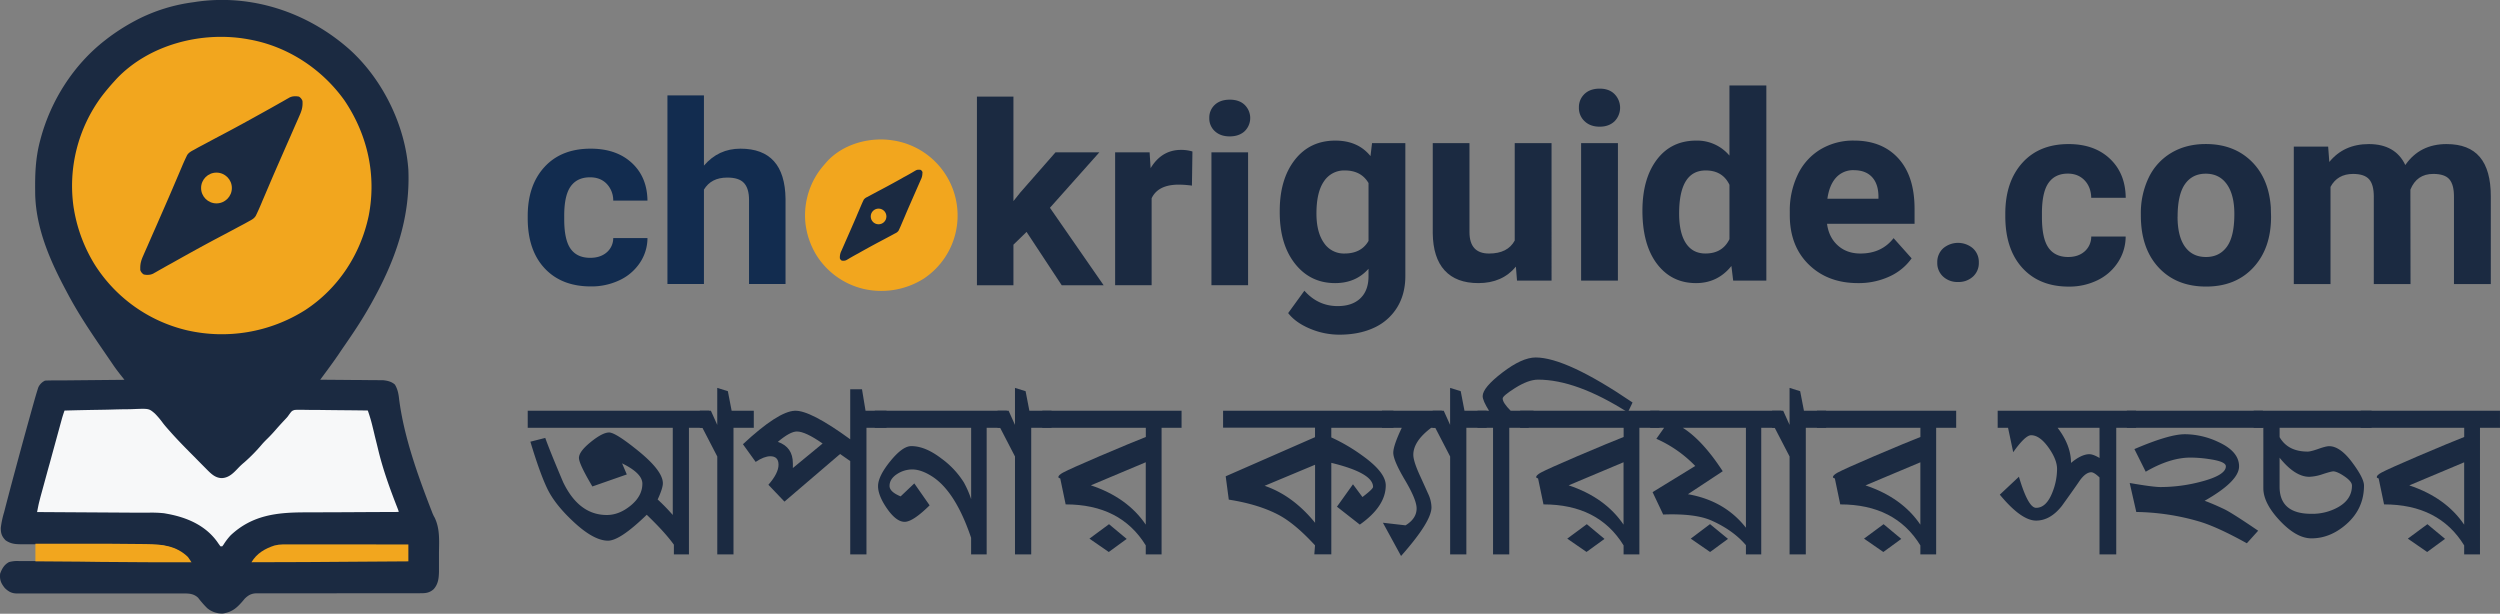 <svg id="Layer_1" data-name="Layer 1" xmlns="http://www.w3.org/2000/svg" viewBox="0 0 1849.05 453.94"><rect x="0" y="0" width="1849.05" height="453.94" fill="#808080" stroke="none"/><defs><style>.cls-1{fill:#1b2a41;}.cls-2{fill:#f2a61e;}.cls-3{fill:#f7f8f9;}.cls-4{fill:#122c4f;}</style></defs><path class="cls-1" d="M535.14,352v93.63H524v-7.15q-6.63-9.24-20.08-22.14-19.74,19.17-28.64,19.17-10.65,0-25.85-14.29-13.44-12.56-19-24.06t-12.57-34.87l11-2.79q3.48,9.77,13.25,32.78,11.68,24.22,32.25,24.23,9.24,0,17.79-7.06t8.54-16.13q0-7.66-15-15l3.48,8.19-25.45,8.9q-9.93-16.74-9.94-21.1,0-4.71,8.72-11.77t13.6-7.06q4.71,0,21.27,13.39,18.48,14.94,18.48,24.16c0,2.44-1.28,6.43-3.84,12a144.79,144.79,0,0,1,11.16,11.47V352H415.89V339.41H550V352Z" transform="translate(-25.58 -35.61)"/><path class="cls-1" d="M568.09,352v93.63h-12v-72.4l-11-21.23h-1.92V339.41h8.2l4.7,10.46V322.5l7.85,2.44,2.79,14.47h16.39V352Z" transform="translate(-25.58 -35.61)"/><path class="cls-1" d="M666.43,352v93.63h-12v-69l-7.5-5.23-41.15,35.21L593.9,394.16q7.49-8.55,7.49-14.83t-6.1-6.27q-4.53,0-10.81,4.18l-9.41-13.08q26-24.23,38.35-24.75,11.34-.53,41,21.1v-37h8.71l2.62,15.87h15.51V352ZM615,354.75q-5.06,0-14.12,7.67Q612,366.26,612,378.29v3.48l22-18.13Q621.27,354.75,615,354.75Z" transform="translate(-25.58 -35.61)"/><path class="cls-1" d="M755.34,352v93.63H743.83V433.35q-11.64-34.44-29-45.46-8-5.07-14.6-5.07A20.52,20.52,0,0,0,689.42,386q-5.91,3.69-5.91,9,0,4.4,8.2,7.74l10.11-9.59,11.33,16.21q-12.39,12.21-18.48,12.21-6.27,0-13.25-10.12Q675,402,675,395.2q0-7.32,9.06-18.48t15.52-11.16q10.29,0,22.14,9.07a63.55,63.55,0,0,1,16.74,17.78,72.17,72.17,0,0,1,5.4,12.38V352h-71.3V339.41h97.63V352Z" transform="translate(-25.58 -35.61)"/><path class="cls-1" d="M788.29,352v93.63h-12v-72.4l-11-21.23h-1.91V339.41h8.19l4.71,10.46V322.5l7.85,2.44,2.79,14.47h16.38V352Z" transform="translate(-25.58 -35.61)"/><path class="cls-1" d="M884.71,352v93.63H873V439q-18.59-30.33-59.24-30.33l-4-19.18c-.93-.23-1.4-.58-1.4-1.05q0-1.39,3.49-3.31,5.22-2.79,27.2-12.21,24.59-10.45,34-14.11V352H796.49V339.41h103V352Zm-39.06,91.88L831.35,434l14.48-10.69,13.07,10.89ZM873,377.5l-40.59,17.07q27,9,40.59,29.05Z" transform="translate(-25.58 -35.61)"/><path class="cls-1" d="M1010.23,352v7.13a132,132,0,0,1,23.36,13.74q16.92,12.18,16.92,21.75,0,15.46-19.18,29l-16.91-13.25,11.85-16.57,7,9.42q7.85-5.93,7.84-7.5,0-10.28-30.86-17.78v67.65H997.68l.52-6.63q-14.58-15.85-26.53-22.32-14.94-8-37.26-11.5l-2.28-17.26,66.07-28.94v-7h-68V339.41h126V352Zm-12,27.34-37.3,15.58q20.85,7.14,37.3,27.34Z" transform="translate(-25.58 -35.61)"/><path class="cls-1" d="M1084.15,352q-13.25,9.93-13.25,20,0,4.51,4.54,14.61,2.25,4.88,6.79,15a24.27,24.27,0,0,1,2.1,9.22q0,10.62-22.5,36l-13.42-24.59,16.74,1.92q8.19-5,8.19-12.52,0-6.44-8.63-21t-8.63-20.18q0-5.22,6.28-18.44h-14.65V339.41H1092V352Z" transform="translate(-25.58 -35.61)"/><path class="cls-1" d="M1110.13,352v93.63h-12v-72.4l-11-21.23h-1.92V339.41h8.19l4.71,10.46V322.5l7.85,2.44,2.78,14.47h16.39V352Z" transform="translate(-25.58 -35.61)"/><path class="cls-1" d="M1229.56,340.63q-38-24.22-66.43-24.23-7.14,0-17.08,6.27-9.08,5.76-9.07,7.67,0,3.14,5.93,9.07h16.91L1156.16,352h-14.3v93.63h-12V352h-11.5V339.41h8.54q-4.71-7.5-4.71-10.81,0-6.27,14.56-17.43T1161.39,300q22.66,0,71.66,33.3Z" transform="translate(-25.58 -35.61)"/><path class="cls-1" d="M1238.1,352v93.63h-11.68V439q-18.59-30.33-59.25-30.33l-4-19.18q-1.41-.34-1.41-1.05c0-.93,1.17-2,3.49-3.31q5.23-2.79,27.2-12.21,24.58-10.45,34-14.11V352h-76.54V339.41h103V352ZM1199,443.84,1184.75,434l14.47-10.69,13.08,10.89Zm27.38-66.34-40.59,17.07q27,9,40.59,29.05Z" transform="translate(-25.58 -35.61)"/><path class="cls-1" d="M1328.23,352v93.63H1316.9v-6.8q-9.4-11-25.28-18.13-12-5.42-35.91-4.54l-7.85-16.56,31.56-19.35a91,91,0,0,0-28.77-20.1l5.75-8.15h-10.28V339.41h96.93V352Zm-11.33,0h-46.72q14.77,9.35,29.56,32.14l-25.74,17q27.15,4.71,42.9,24.78Zm-26.5,91.88L1276.1,434l14.24-10.74,13.31,10.92Z" transform="translate(-25.58 -35.61)"/><path class="cls-1" d="M1361.19,352v93.63h-12v-72.4l-11-21.23h-1.92V339.41h8.2l4.71,10.46V322.5l7.84,2.44,2.79,14.47h16.39V352Z" transform="translate(-25.58 -35.61)"/><path class="cls-1" d="M1457.6,352v93.63h-11.68V439q-18.59-30.33-59.25-30.33l-4-19.18q-1.41-.34-1.41-1.05c0-.93,1.17-2,3.49-3.31q5.23-2.79,27.2-12.21,24.58-10.45,34-14.11V352h-76.54V339.41h103V352Zm-39.06,91.88L1404.25,434l14.47-10.69,13.08,10.89Zm27.38-66.34-40.59,17.07q27,9,40.59,29.05Z" transform="translate(-25.58 -35.61)"/><path class="cls-1" d="M1590.8,352v93.63h-12.38V388.75c-2.67-2.56-4.71-3.84-6.1-3.84-2.68,0-5.46,2-8.37,5.93q-4.37,6.45-13.42,19-8.55,10.8-19,10.81-11,0-26.85-19.18l14.13-13.26q6.79,23,12.72,23,7.5,0,12-11.33a46.76,46.76,0,0,0,3.49-17.44q0-6.8-6.1-15.51-6.63-9.42-13.08-9.42-4.36,0-13.25,12.56L1510.77,352h-7.67V339.41h102.35V352Zm-12.38,0h-31q9.93,13,9.93,26,7.68-6.45,13.6-6.45,2.79,0,7.5,2.79Z" transform="translate(-25.58 -35.61)"/><path class="cls-1" d="M1598.65,352V339.41h100.6V352Zm88.74,85.43q-21.62-12-34.87-16a173.31,173.31,0,0,0-46.9-7.15l-4.88-21.44q17.25,3,22.84,3a117.53,117.53,0,0,0,30.69-4.18q17.6-4.71,17.6-11.16,0-3.48-11.68-5.23a95,95,0,0,0-14.47-1.22q-15.17,0-33.12,10.46l-8.37-16.74q25.62-11,37.31-11a58.43,58.43,0,0,1,24.76,5.75q15.33,7,15.34,18T1656.18,406q6.63,2.44,14.65,6.27,5.75,2.81,24.93,15.87Z" transform="translate(-25.58 -35.61)"/><path class="cls-1" d="M1711.62,352v6.91q6.11,10.69,20.75,10.7,2.27,0,7.93-2t7.93-2q8.37,0,17.61,12.73,8.21,11.16,8.2,16.39,0,17.26-13.25,28.76-11.86,10.31-25.63,10.29-11,0-23.28-13t-12.29-24.09V352h-7.15V339.41h87.18V352Zm39.58,32.26q-1.4,0-7.59,2a34.16,34.16,0,0,1-10,2q-10.63,0-22-14.12v21.45q0,20.06,23.54,20.05a39.08,39.08,0,0,0,19.7-4.88q10.29-5.76,10.29-16,0-3-5.41-6.72T1751.2,384.22Z" transform="translate(-25.58 -35.61)"/><path class="cls-1" d="M1859.82,352v93.63h-11.69V439q-18.59-30.33-59.25-30.33l-4-19.18c-.93-.23-1.4-.58-1.4-1.05q0-1.39,3.49-3.31,5.22-2.79,27.19-12.21,24.58-10.45,34-14.11V352h-76.54V339.41h103V352Zm-39.06,91.88-14.3-9.88,14.47-10.69L1834,434.16Zm27.37-66.34-40.59,17.07q27,9,40.59,29.05Z" transform="translate(-25.58 -35.61)"/><path class="cls-1" d="M284.18,72.26c24.43,22.06,41.19,56.14,43.44,89,1.47,36.69-10.16,68.16-28,99.78l-1,1.73c-5.65,10-12,19.44-18.52,28.87q-2.13,3.09-4.22,6.21c-2.95,4.31-6,8.53-9.11,12.73l-1.27,1.72-3.08,4.17h1.82l17,.14,8.76.08c2.82,0,5.64,0,8.46.07l3.22,0,4.53.05,2.59,0c3.23.34,6.43,1,8.89,3.3,2.15,3.68,2.69,7,3.14,11.23,3.61,27.34,13.36,54.62,23.23,80.28L345,414a25.54,25.54,0,0,0,2,4.33c4,8.2,3.38,16.91,3.26,25.87,0,1.77,0,3.53,0,5.29,0,2.12,0,4.25,0,6.38v2.36c-.08,4.89-.54,9.46-4,13.21-3.22,2.81-6,2.95-10,2.94H325.43l-8.23,0-13,0h-6.7l-30.3.06q-10.21,0-20.44,0c-3.6,0-7.2,0-10.81,0l-10.17,0H222c-1.7,0-3.39,0-5.09,0h-1.49c-3.89.06-6.19,1.36-8.92,4.05l-.87,1.07c-4.54,5.31-7.93,8.62-15.05,9.8a16.92,16.92,0,0,1-11.8-4,71.46,71.46,0,0,1-6.63-7.6c-3.07-2.92-6.42-3.24-10.47-3.2h-1.65c-1.81,0-3.63,0-5.45,0H142.27q-6.66,0-13.32,0-16.54,0-33.08,0-12.86,0-25.71,0H56.92l-8.23,0H44.87c-1.74,0-3.47,0-5.21,0l-1.53,0c-3.89-.05-6.15-1.31-8.93-3.95-2.86-3.53-4-6.16-3.51-10.74,1.3-3.6,3.09-6.73,6.59-8.54a22.73,22.73,0,0,1,7.3-.75h11l10.63,0h11.1l21,0q12,0,23.94,0l49.25.07c-5.34-6.77-12.45-10.24-20.87-11.74-1.89-.19-3.77-.24-5.66-.26l-1.65,0-5.43-.09-3.95-.08c-10.81-.19-21.61-.25-32.42-.29l-5.31,0-6.71,0H83.21q-7.56,0-15.1,0-6.14,0-12.27-.05l-6.41,0-7.08,0H40.26c-4.09-.05-7.26-.58-10.66-3-2.78-2.92-3.48-5.24-3.42-9.27a68.48,68.48,0,0,1,2.41-11.3l.72-2.77c.73-2.88,1.49-5.75,2.24-8.62.24-.89.47-1.78.7-2.67q2.25-8.53,4.56-17.07l1.13-4.19Q43.12,360,48.47,340.83l.57-2.06c.54-1.9,1.07-3.8,1.61-5.71l.46-1.65c.73-2.58,1.49-5.15,2.3-7.71l.44-1.42a10.1,10.1,0,0,1,5.09-5.17c1.85-.08,3.69-.12,5.54-.13l1.73,0,5.7,0,3.94-.05,10.39-.1,10.6-.1,20.8-.2-1-1.26c-2.64-3.27-5.18-6.55-7.53-10l-1.84-2.72-1-1.44-3.19-4.67c-9.66-14.06-19.14-28.06-27.17-43.13L74.69,251C62.62,228.52,52,204.33,51.59,178.42l0-1.59c-.16-12.52.3-24.25,3.46-36.45l.48-1.84c7.58-28.51,24.42-55,47.78-73.15l1.07-.84A149.34,149.34,0,0,1,125.46,51l1.35-.72a126.59,126.59,0,0,1,41.69-13l1.47-.23C211.5,30.78,253.14,44.69,284.18,72.26Z" transform="translate(-25.58 -35.61)"/><path class="cls-2" d="M51.77,437.76l23.44,0h10.9c14.75,0,29.49,0,44.24.22l3.85.05c11.33.14,21.86,1.24,30.39,9.56.88,1.29,1.76,2.59,2.61,3.91-22.32.08-44.63-.12-66.94-.29L84.36,451l-32.59-.24Z" transform="translate(-25.58 -35.61)"/><path class="cls-2" d="M209.59,64.74l1.28.23c28,5.27,53.09,21.89,69.55,45,17,25.29,23.73,55.12,17.86,85.22-6,28.5-22.48,53.76-47,69.78a115.27,115.27,0,0,1-87.4,14.93,110.81,110.81,0,0,1-68.26-48.63,113.55,113.55,0,0,1-15.2-40l-.4-2.33a111,111,0,0,1,20.56-81.78c3.1-4.08,6.41-8,9.84-11.75l1.19-1.33C135.94,68.31,175.45,58.35,209.59,64.74Z" transform="translate(-25.58 -35.61)"/><path class="cls-3" d="M73.29,339.28q12.24-.36,24.49-.54c3.79-.05,7.59-.12,11.38-.24s7.33-.18,11-.21c1.4,0,2.79-.05,4.18-.11,11.42-.45,11.42-.45,15.81,3.31a59,59,0,0,1,5.79,6.84c1.75,2.31,3.69,4.45,5.62,6.61l1.58,1.78c5.24,5.78,10.72,11.31,16.23,16.83l4.92,5,3.16,3.18,1.47,1.49c3.09,3.08,6.09,5.91,10.7,6,5.58-.23,9-4.18,12.67-8,1.27-1.3,2.58-2.49,4-3.66A124.47,124.47,0,0,0,219.54,364c1.3-1.47,2.67-2.84,4.07-4.21,2.18-2.16,4.23-4.37,6.23-6.7,2.45-2.81,5-5.54,7.55-8.26a14.51,14.51,0,0,0,1.73-2.19c2.31-3.14,2.31-3.14,4.31-3.81a30.84,30.84,0,0,1,4.3-.1h1.64c1.77,0,3.55,0,5.33.08l3.71,0q4.88,0,9.75.11c3.32,0,6.63.07,9.95.09q9.76.07,19.51.22c1.21,3.5,2.3,7,3.18,10.58l.31,1.27.66,2.67c.34,1.41.69,2.82,1,4.22.95,3.79,1.89,7.57,2.8,11.37,3.51,14.26,8.58,28.28,13.95,41.93.89,2.31.89,2.31.89,3h-1.31q-15.86.06-31.72.15l-15.34.08q-6.69,0-13.39.06c-2.36,0-4.71,0-7.07,0-21.05,0-39.39,1.94-55.43,17a43.8,43.8,0,0,0-5.2,6.83l-1,1.31h-1.3c-.81-1.06-1.58-2.15-2.33-3.26-8.89-12.42-22.81-18.27-37.45-20.87l-1.86-.34a88.12,88.12,0,0,0-11.61-.44l-2.7,0-7.3,0-7.64-.05-14.45-.09-16.46-.1-33.85-.21c.21-1,.42-2.08.62-3.12l.35-1.75c.43-2.07,1-4.1,1.5-6.15l.34-1.26c.38-1.4.77-2.79,1.15-4.19.27-1,.55-2,.82-3l2.46-9c.65-2.4,1.31-4.79,2-7.19q2.05-7.55,4.12-15.08c.38-1.38.76-2.76,1.13-4.13.71-2.61,1.43-5.22,2.14-7.82l.65-2.39.61-2.22.53-1.93C72,343.1,72.64,341.19,73.29,339.28Z" transform="translate(-25.58 -35.61)"/><path class="cls-2" d="M241.15,438.26H244l7.66,0h8l15.17,0,17.27,0,35.52.07V450.8l-37,.25-17.19.12-15,.11-7.93.05q-19.45.14-38.91.12c3.85-6.56,10-10.12,17.15-12.43C232.78,438,237,438.24,241.15,438.26Z" transform="translate(-25.58 -35.61)"/><path class="cls-1" d="M249.35,111.55a0,0,0,0,1,0,0c.1,3.57-.76,6.24-2.31,9.69-.24.54-.47,1.08-.71,1.65l-2.34,5.3c-.55,1.24-1.09,2.48-1.63,3.72q-2,4.64-4.07,9.27-1.57,3.57-3.14,7.16l-3.24,7.4q-3.33,7.58-6.58,15.18c-.39.93-.39.93-.8,1.88L220.61,182c-.47,1.13-1,2.25-1.43,3.37l-.65,1.54c-1,2.38-2.07,4.76-3.19,7.1-.2.42-.39.83-.6,1.26-1.22,2-3.08,2.93-5.07,4l-1.41.79c-1.75,1-3.51,1.9-5.27,2.84-.79.41-1.56.83-2.34,1.25q-6.68,3.59-13.39,7.11c-9.15,4.83-18.2,9.82-27.24,14.85L156.64,228,153,230.05,150,231.69c-1.26.7-2.51,1.41-3.76,2.13l-1.8,1c-1.1.62-2.19,1.25-3.28,1.88-.47.27-.92.52-1.37.75l-.49.31a8.73,8.73,0,0,1-4.15,1.13h-.72l-.53,0h-.14c-.59-.06-1.19-.14-1.82-.26a6.1,6.1,0,0,1-2.61-3.26c0-.14,0-.28,0-.43a7.32,7.32,0,0,1,0-.81v0c-.1-3.57.76-6.24,2.31-9.69l.71-1.65q1.17-2.66,2.35-5.3c.54-1.25,1.08-2.48,1.62-3.72,1.35-3.09,2.71-6.19,4.08-9.27,1.05-2.39,2.09-4.77,3.13-7.17l3.24-7.39q3.33-7.58,6.58-15.18c.39-.94.39-.94.8-1.88,1.31-3.06,2.61-6.13,3.92-9.18.47-1.13.95-2.25,1.43-3.38l.65-1.53c1-2.39,2.07-4.76,3.19-7.11l.6-1.25c1.22-2,3.08-2.93,5.07-4l1.42-.79c1.74-1,3.5-1.91,5.26-2.84l2.34-1.25q6.68-3.59,13.39-7.12c9.15-4.82,18.2-9.82,27.24-14.84l3.38-1.88,3.69-2.05,2.91-1.64c1.26-.7,2.51-1.41,3.76-2.13l1.8-1c1.1-.62,2.19-1.25,3.28-1.88.47-.27.92-.52,1.37-.75l.49-.32a8.83,8.83,0,0,1,4.15-1.12h.72l.53,0h.14c.59.06,1.19.14,1.82.25a6.18,6.18,0,0,1,2.61,3.26c0,.15,0,.29,0,.43A7.63,7.63,0,0,1,249.35,111.55Z" transform="translate(-25.58 -35.61)"/><circle class="cls-2" cx="160.11" cy="139.05" r="11.38"/><path class="cls-1" d="M972.1,191.56q0-23.4,11.13-37.68t30-14.28q16.73,0,26,11.46l1.13-9.58H1065v98.28q0,13.34-6.06,23.21a38.91,38.91,0,0,1-17,15q-11,5.16-25.75,5.17a55.78,55.78,0,0,1-21.79-4.46q-10.62-4.47-16.07-11.51l12-16.54Q1000.47,262,1014.94,262q10.8,0,16.82-5.78t6-16.39V234.4Q1028.38,245,1013.06,245q-18.31,0-29.64-14.33t-11.32-38Zm27.15,2q0,13.83,5.55,21.69a17.61,17.61,0,0,0,15.22,7.86q12.39,0,17.75-9.32V171q-5.44-9.31-17.57-9.32a17.76,17.76,0,0,0-15.36,8Q999.25,177.68,999.25,193.58Z" transform="translate(-25.58 -35.61)"/><path class="cls-1" d="M1146.77,232.81Q1136.71,245,1119,245q-16.35,0-24.94-9.39t-8.79-27.54V141.48h27.16v65.75q0,15.9,14.47,15.9,13.8,0,19-9.6V141.48h27.24V243.14h-25.55Z" transform="translate(-25.58 -35.61)"/><path class="cls-1" d="M1193.37,115.17a13.35,13.35,0,0,1,4.09-10q4.08-3.95,11.13-4t11.09,4a14.35,14.35,0,0,1,0,20.2q-4.19,3.95-11,3.94t-11-3.94A13.33,13.33,0,0,1,1193.37,115.17Zm28.84,128H1195V141.48h27.24Z" transform="translate(-25.58 -35.61)"/><path class="cls-1" d="M1240.35,191.56q0-23.77,10.66-37.87t29.18-14.09a31.15,31.15,0,0,1,24.52,11.09V98.82H1332V243.14h-24.53l-1.31-10.8Q1296,245,1280,245q-18,0-28.8-14.14T1240.35,191.56Zm27.15,2q0,14.31,5,21.93t14.47,7.62q12.58,0,17.76-10.63V172.31q-5.07-10.62-17.57-10.63Q1267.5,161.68,1267.5,193.58Z" transform="translate(-25.58 -35.61)"/><path class="cls-1" d="M1399.8,245q-22.36,0-36.41-13.72t-14.05-36.54v-2.64a61.37,61.37,0,0,1,5.92-27.39,43.57,43.57,0,0,1,16.77-18.6,47.13,47.13,0,0,1,24.76-6.53q20.85,0,32.84,13.16t12,37.3v11.08h-64.74q1.31,10,7.94,16t16.77,6q15.69,0,24.52-11.37l13.34,14.94a40.72,40.72,0,0,1-16.53,13.48A54.19,54.19,0,0,1,1399.8,245Zm-3.11-83.53a17,17,0,0,0-13.1,5.48q-5,5.47-6.44,15.66h37.77v-2.17q-.18-9.06-4.88-14T1396.69,161.49Z" transform="translate(-25.58 -35.61)"/><path class="cls-1" d="M1458.43,229.8a13.66,13.66,0,0,1,4.36-10.52,17,17,0,0,1,22,0,13.67,13.67,0,0,1,4.37,10.52,13.48,13.48,0,0,1-4.32,10.38,15.68,15.68,0,0,1-11.09,4,15.51,15.51,0,0,1-11-4A13.48,13.48,0,0,1,1458.43,229.8Z" transform="translate(-25.58 -35.61)"/><path class="cls-1" d="M1555.2,225.69q7.52,0,12.21-4.13a14.46,14.46,0,0,0,4.89-11h25.46a34.84,34.84,0,0,1-5.63,18.93A37.23,37.23,0,0,1,1577,242.84a47.52,47.52,0,0,1-21.28,4.75q-21.8,0-34.39-13.86t-12.59-38.29v-1.78q0-23.49,12.5-37.49t34.29-14q19.08,0,30.58,10.85t11.7,28.89H1572.3c-.13-5.29-1.75-9.59-4.89-12.89s-7.26-5-12.4-5q-9.49,0-14.33,6.92t-4.84,22.44v2.82q0,15.72,4.8,22.59T1555.2,225.69Z" transform="translate(-25.58 -35.61)"/><path class="cls-1" d="M1609,193.94a60.33,60.33,0,0,1,5.82-27,42.68,42.68,0,0,1,16.78-18.32q10.93-6.48,25.41-6.48,20.58,0,33.59,12.59t14.52,34.2l.18,6.95q0,23.4-13.06,37.54t-35,14.14q-22,0-35.1-14.1T1609,195.16Zm27.15,1.93q0,14.49,5.45,22.16t15.6,7.66q9.87,0,15.41-7.57t5.54-24.23q0-14.2-5.54-22t-15.6-7.81q-10,0-15.41,7.76T1636.19,195.87Z" transform="translate(-25.58 -35.61)"/><path class="cls-1" d="M1747.53,144.05l.85,11.36q10.8-13.24,29.22-13.24,19.64,0,27,15.5,10.71-15.51,30.53-15.5,16.53,0,24.62,9.63t8.08,29v64.93h-27.25V180.88q0-8.65-3.38-12.64t-11.93-4q-12.23,0-16.92,11.65l.1,69.81h-27.16V181q0-8.83-3.47-12.78T1766,164.25q-11.57,0-16.73,9.58v71.88h-27.15V144.05Z" transform="translate(-25.58 -35.61)"/><path class="cls-2" d="M687.56,139.72l.66.11a56.2,56.2,0,0,1,44.51,66.31,56,56,0,0,1-23.91,35.54,58.75,58.75,0,0,1-44.52,7.61,56.46,56.46,0,0,1-34.76-24.77,57.75,57.75,0,0,1-7.74-20.37l-.21-1.18a56.56,56.56,0,0,1,10.47-41.66c1.58-2.08,3.27-4.05,5-6l.6-.68C650.05,141.53,670.17,136.46,687.56,139.72Z" transform="translate(-25.58 -35.61)"/><path class="cls-1" d="M707.81,163.56s0,0,0,0a10.49,10.49,0,0,1-1.17,4.94l-.37.84c-.39.9-.79,1.8-1.19,2.7-.27.63-.55,1.26-.83,1.89-.68,1.58-1.38,3.15-2.07,4.72-.54,1.22-1.07,2.43-1.6,3.65l-1.65,3.77q-1.7,3.85-3.35,7.73c-.2.48-.2.48-.41,1-.66,1.56-1.33,3.12-2,4.67l-.73,1.72c-.17.39-.17.39-.33.78-.52,1.22-1.06,2.43-1.63,3.62l-.3.64a5.9,5.9,0,0,1-2.59,2l-.72.4-2.68,1.45-1.19.63q-3.4,1.83-6.82,3.63c-4.66,2.46-9.27,5-13.87,7.56l-1.73,1-1.87,1-1.49.83c-.64.36-1.28.72-1.91,1.09l-.92.52-1.67,1-.69.38-.25.16a4.44,4.44,0,0,1-2.12.57,2.28,2.28,0,0,1-.37,0l-.27,0H649c-.3,0-.6-.07-.92-.13a3.18,3.18,0,0,1-1.33-1.66c0-.08,0-.15,0-.22s0-.28,0-.42v0a10.5,10.5,0,0,1,1.18-4.94l.37-.84c.39-.9.79-1.8,1.19-2.7.27-.63.55-1.26.83-1.89.68-1.58,1.38-3.15,2.07-4.72.54-1.22,1.07-2.43,1.6-3.65l1.65-3.77c1.13-2.57,2.24-5.15,3.35-7.73.2-.48.2-.48.41-1,.66-1.56,1.33-3.12,2-4.67.24-.58.49-1.15.73-1.72.17-.39.17-.39.33-.78.52-1.22,1.06-2.43,1.63-3.62l.3-.64a5.9,5.9,0,0,1,2.59-2l.72-.4,2.68-1.45,1.19-.63q3.4-1.83,6.82-3.63c4.66-2.46,9.27-5,13.87-7.56l1.72-1,1.88-1,1.49-.83,1.91-1.09.92-.52,1.67-1,.69-.38.25-.16a4.44,4.44,0,0,1,2.12-.57h.37l.27,0h.07c.3,0,.6.07.92.13a3.18,3.18,0,0,1,1.33,1.66,1.7,1.7,0,0,1,0,.22A3,3,0,0,1,707.81,163.56Z" transform="translate(-25.58 -35.61)"/><circle class="cls-2" cx="649.81" cy="160.09" r="5.8"/><path class="cls-4" d="M462.14,226.3q7.47,0,12.14-4a13.78,13.78,0,0,0,4.86-10.62h25.32a33,33,0,0,1-5.6,18.3,36.75,36.75,0,0,1-15.09,12.89,48.36,48.36,0,0,1-21.17,4.59q-21.68,0-34.19-13.4t-12.52-37v-1.73q0-22.7,12.42-36.23t34.11-13.53q19,0,30.41,10.49T504.46,184H479.14a17.72,17.72,0,0,0-4.86-12.46q-4.66-4.8-12.33-4.79-9.43,0-14.25,6.68t-4.81,21.69v2.73q0,15.19,4.77,21.83T462.14,226.3Z" transform="translate(-25.58 -35.61)"/><path class="cls-4" d="M546.23,158.1q10.74-12.54,27-12.53,32.88,0,33.35,37.14v62.93h-27v-62.2q0-8.44-3.74-12.49t-12.42-4q-11.86,0-17.19,8.9v69.83h-27V106.16h27Z" transform="translate(-25.58 -35.61)"/><path class="cls-1" d="M784.85,207.14l-9.71,9.44v30h-27V107.06h27v77.28l5.23-6.53,25.88-29.52h32.42l-36.53,41,39.71,57.3h-31Z" transform="translate(-25.58 -35.61)"/><path class="cls-1" d="M907.16,172.9a76.43,76.43,0,0,0-9.72-.73q-15.33,0-20.09,10.08v64.3h-27V148.29h25.51L876.6,160q8.13-13.53,22.52-13.53a29,29,0,0,1,8.41,1.18Z" transform="translate(-25.58 -35.61)"/><path class="cls-1" d="M920,122.86a12.73,12.73,0,0,1,4.06-9.71q4.07-3.81,11.07-3.82t11,3.82a13.59,13.59,0,0,1,0,19.52q-4.16,3.81-11,3.82t-11-3.82A12.7,12.7,0,0,1,920,122.86Zm28.68,123.69h-27.1V148.29h27.1Z" transform="translate(-25.58 -35.61)"/></svg>